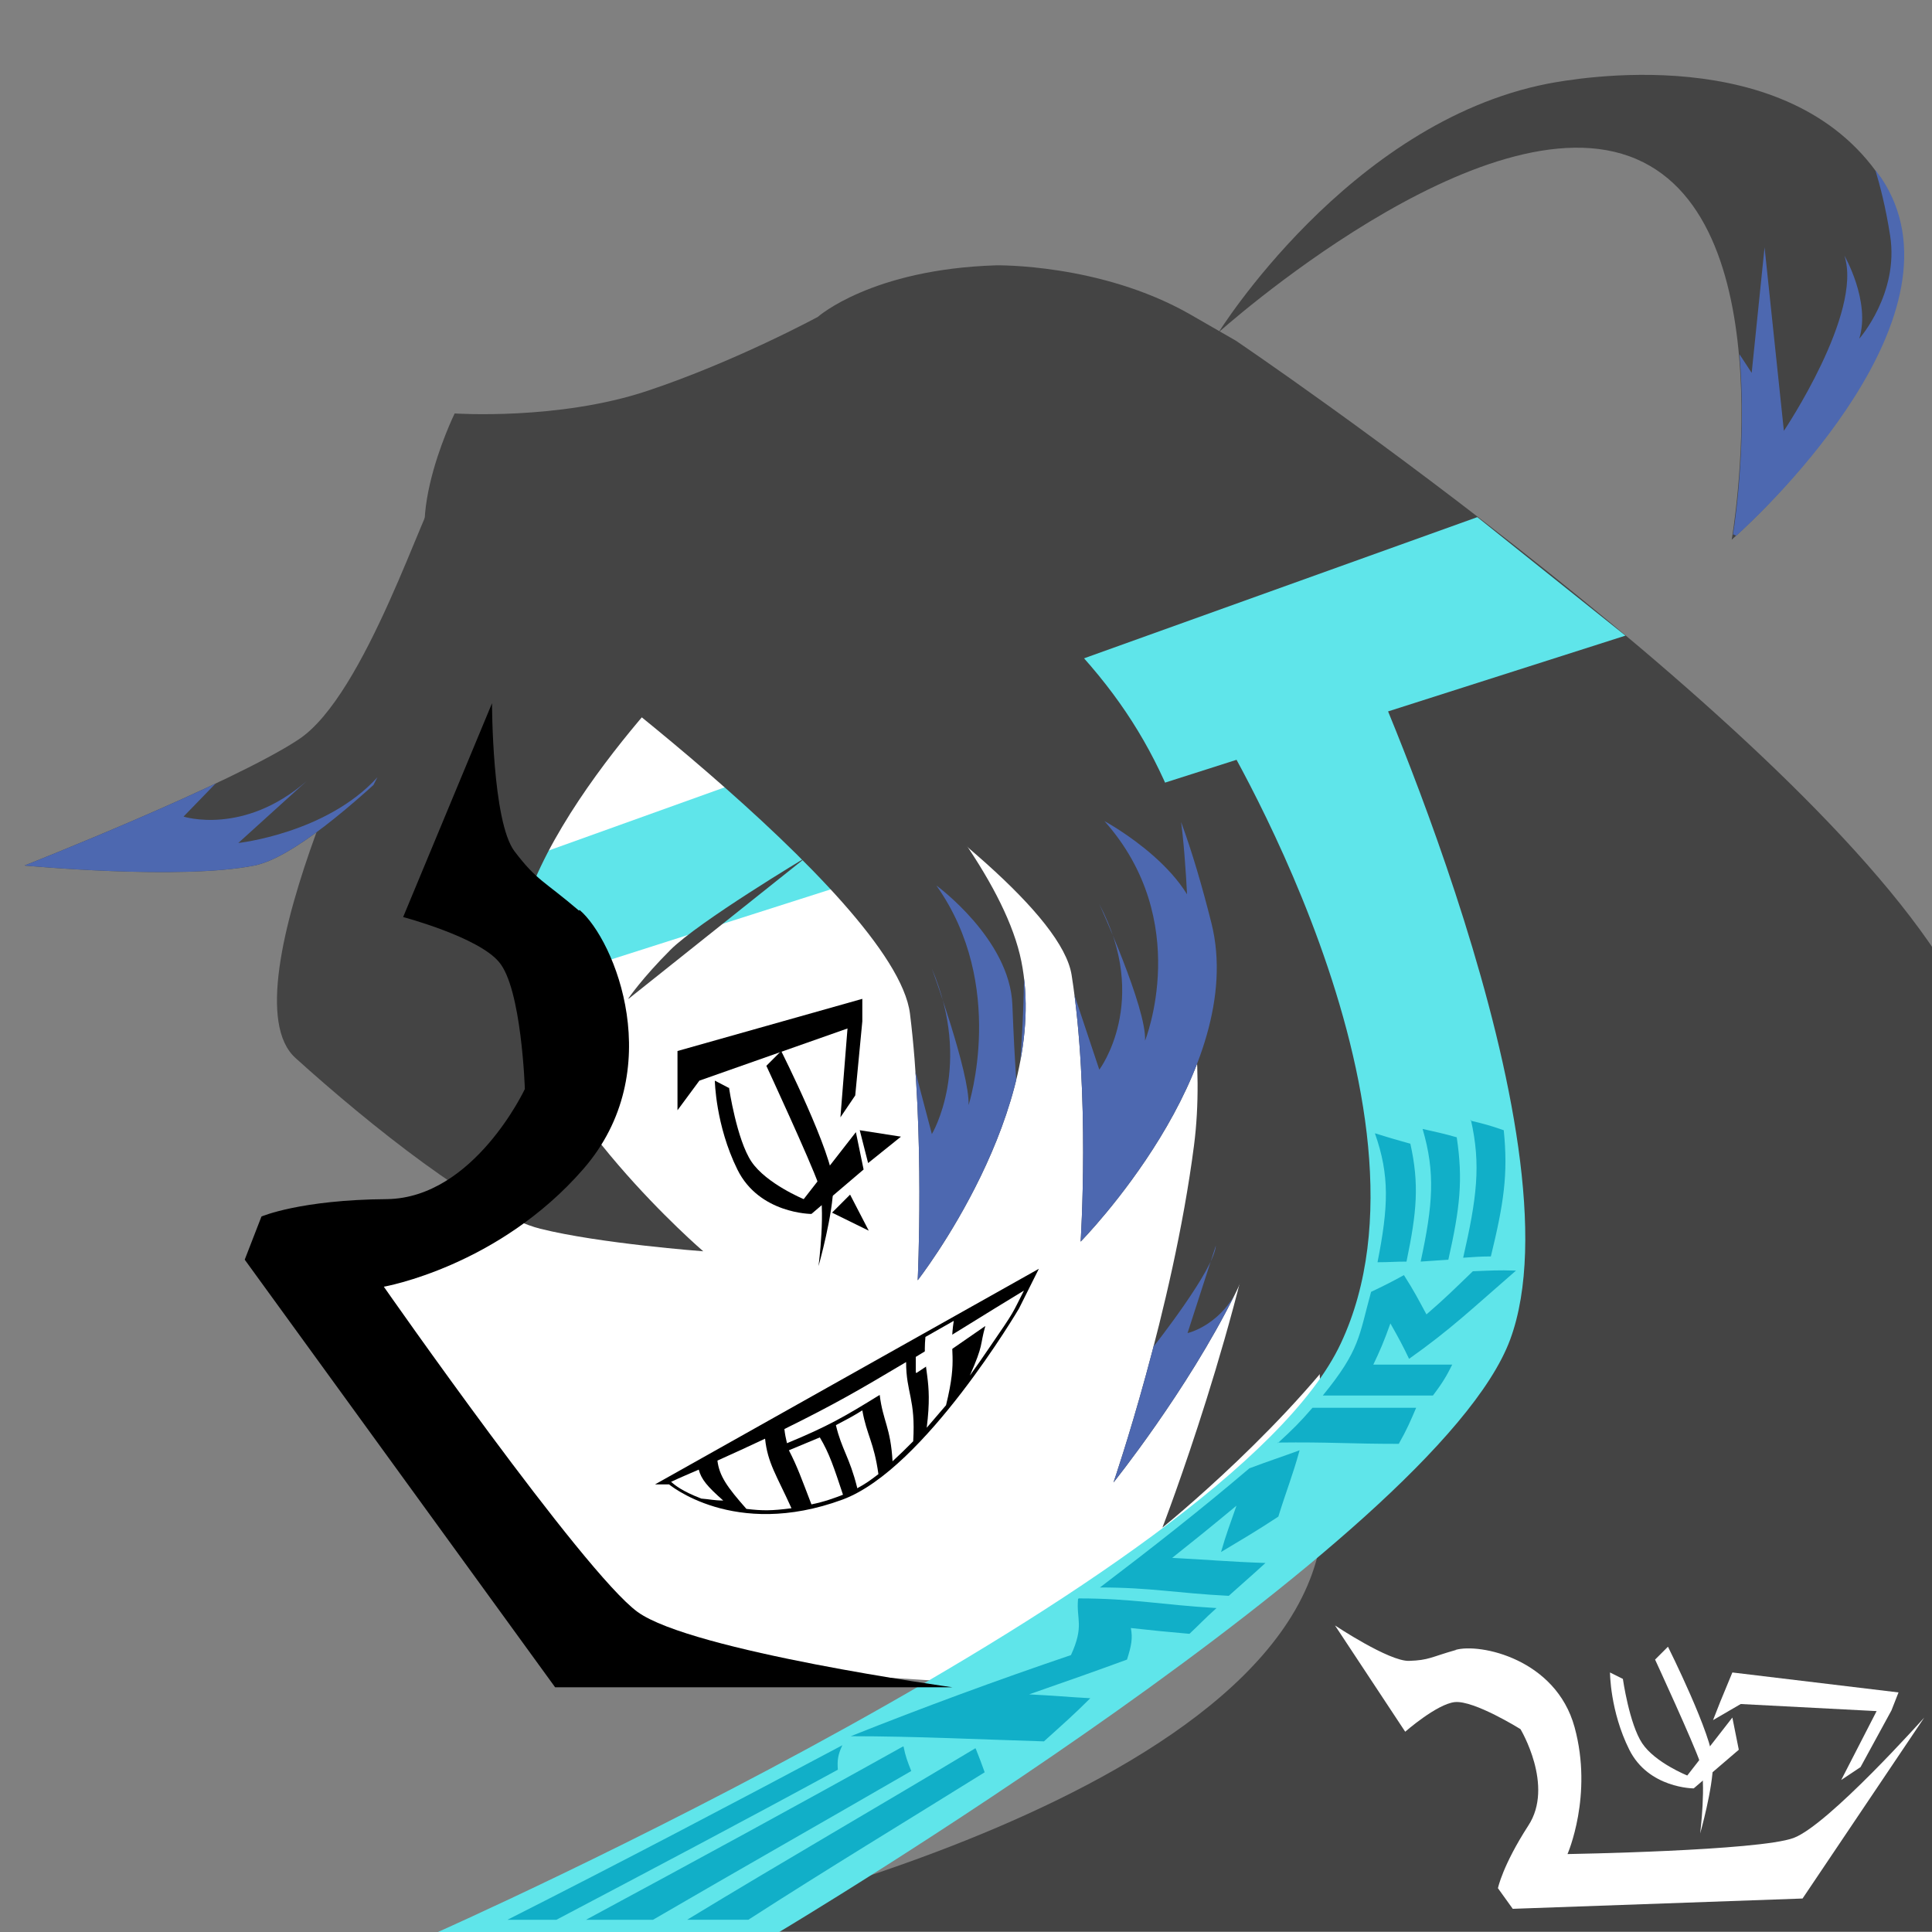 <?xml version="1.0" encoding="UTF-8"?>
<svg xmlns="http://www.w3.org/2000/svg" xmlns:xlink="http://www.w3.org/1999/xlink" viewBox="0 0 300 300">
  <rect x="0" y="0" width="300" height="300" fill="#808080" stroke="none"/>
  <defs>
    <style>
      .cls-1 {
        stroke: #000;
        stroke-miterlimit: 10;
        stroke-width: 1.2px;
      }

      .cls-2 {
        fill: #fff;
      }

      .cls-3 {
        fill: none;
      }

      .cls-4 {
        clip-path: url(#clippath-1);
      }

      .cls-5 {
        fill: #444;
      }

      .cls-6 {
        clip-path: url(#clippath-3);
      }

      .cls-7 {
        fill: #5fe5ea;
      }

      .cls-8 {
        fill: #11afc8;
      }

      .cls-9 {
        fill: #4d68b0;
      }

      .cls-10 {
        clip-path: url(#clippath-2);
      }

      .cls-11 {
        clip-path: url(#clippath);
      }
    </style>
    <clipPath id="clippath">
      <path class="cls-3" d="M176.4,122.5s12.3,29.9,9,55.4-12.5,52.3-12.5,52.3c0,0,11.4-14.2,18.8-29.1,4.8-9.6,7.9-24.2,8.1-33.8.5-24.3-10.9-54.7-10.9-54.7l-12.5,9.9Z"/>
    </clipPath>
    <clipPath id="clippath-1">
      <path class="cls-3" d="M38,117l-9.5,9.8s9.3,3,19.1-5.5l-10.6,9.6s13.7-1.5,21.6-10.2c0,0-15.4,31.5-30.1,30.3-14.8-1.2-28-11.5-28-11.5l3.4-12.6,34.1-9.9Z"/>
    </clipPath>
    <clipPath id="clippath-2">
      <path class="cls-3" d="M80.3,96.4s58.7,42.6,61,61c2.3,18.4,1.2,41.4,1.2,41.4,0,0,20.7-26.5,16.1-49.5-4.6-23-44.9-57.5-44.9-57.5l-34.5-8.1,1.2,12.7Z"/>
    </clipPath>
    <clipPath id="clippath-3">
      <path class="cls-3" d="M89.6,90.4s73.9,42.6,76.8,61c2.9,18.4,1.4,41.4,1.4,41.4,0,0,26.1-26.5,20.3-49.5-5.8-23-12.2-35.4-30.2-51.4s-69.8-14.2-69.8-14.2l1.4,12.7Z"/>
    </clipPath>
  </defs>
  <g id="_レイヤー_1" data-name="レイヤー_1">
    <path class="cls-5" d="M128.1,109.8s31,23.6,31,38-12,56.4-17,63.6,38-28.7,36-55.4-36-86.2-36-86.2l-37-7.2-33,5.1v15.4l56,26.7Z"/>
    <polygon points="93.9 142 92.9 150 94.9 143 106.9 141 93.9 142"/>
  </g>
  <g id="_レイヤー_2" data-name="レイヤー_2">
    <path class="cls-2" d="M89.6,155.1c2.6,13-10.8,32.5-22.9,37s-16.7,6.8-16.7,6.8l42.8,58.7,69.9,4.5s51.9-35.1,52.3-63.2-49-112.7-49-112.7c0,0-68.1-15.7-83.4,6.9-15.3,22.6-17.4,36.9-17.4,36.9,0,0,22.3,15.1,24.3,25.3Z"/>
    <polygon points="139.9 176.5 133.5 175.5 134.8 180.6 139.9 176.5"/>
    <path class="cls-5" d="M69.8,90.8c-9.2-6.2.8-26.6.8-26.6,0,0,16.1,1.1,29.9-3.5,13.8-4.6,26.5-11.5,26.5-11.5,0,0,8.3-7.4,27.7-8,0,0,16.1-.3,29.9,7.5.5.3,7.3,4.2,7.3,4.2,0,0,91.6,61.9,112.3,101,20.7,39.1,6.6,146,6.6,146H104s101.5-21.1,101.5-65.5c0-84.1-26.5-124.7-37.1-130s-89.4-7.6-98.6-13.7Z"/>
    <path class="cls-1" d="M104,229.9l55.9-31.4-2.2,4.4s-14.6,24.8-27.1,29.4c-16.6,6.1-26.5-2.4-26.5-2.4Z"/>
    <g>
      <path class="cls-2" d="M115.9,234.3c-3-3.4-4.2-5.1-4.5-7.5,2.9-1.3,4.4-2,7.4-3.4.4,3.8,1.8,5.7,4.1,10.8-3.1.4-4.5.4-7,.1Z"/>
      <path class="cls-2" d="M126,233.6c-1.5-3.9-2.2-5.9-3.5-8.4,1.9-.8,3.1-1.3,4.8-2,1.5,2.5,2.2,4.7,3.6,8.9-1.3.5-2.9,1.1-4.9,1.5Z"/>
      <path class="cls-2" d="M133.1,231c-1.2-4.8-2.4-5.9-3.3-9.7,1.7-.9,2.5-1.3,4.1-2.3.7,3.9,1.8,4.9,2.5,9.9-1.3,1-2,1.5-3.3,2.2Z"/>
      <path class="cls-2" d="M138.6,227c-.3-5.4-1.5-6.3-2-10.4-5.5,3.4-8.1,4.9-14.4,7.5-.2-.9-.3-1.3-.4-2.2,7.9-3.9,11.5-6,18.9-10.4,0,4.8,1.5,5.7,1.1,12.3-1.3,1.3-1.9,1.9-3.2,3.1Z"/>
      <path class="cls-2" d="M108.5,228.2c.4,1.5,1.3,2.6,3.8,4.8-1.4,0-2.1-.2-3.4-.3-3.1-1.2-4.1-2.1-4.7-2.6,1.7-.8,2.5-1.1,4.3-1.9Z"/>
      <path class="cls-2" d="M143.9,221.7c1.2-1.4,1.8-2.1,3-3.5,1.9-7.7.4-8,1.2-13.1-1.8,1-2.6,1.5-4.4,2.5-.5,5.4,1.2,6.2.2,14.1Z"/>
      <path class="cls-2" d="M142.2,213.1c0-1,0-1.5,0-2.4,6.8-4.1,10.2-6.3,16.8-10.3-1.9,3.7-1.2,2.8-5.4,8.9-1.1,1.6-1.7,2.5-3,4.3,2.2-5,1.5-4.5,2.4-7.7-4.2,2.9-6.3,4.4-10.7,7.3Z"/>
    </g>
    <path class="cls-5" d="M180.4,122.3s20.6,27,16.7,54.5c-3.9,27.5-16.6,60.4-16.6,60.4,0,0,20.6-16.6,31.7-33.4,7.2-10.9,11.3-26.9,11.1-37.1-.6-25.9-23.4-56.7-23.4-56.7l-19.5,12.3Z"/>
    <path class="cls-5" d="M176.4,122.5s12.3,29.9,9,55.4-12.5,52.3-12.5,52.3c0,0,11.4-14.2,18.8-29.1,4.8-9.6,7.9-24.2,8.1-33.8.5-24.3-10.9-54.7-10.9-54.7l-12.5,9.9Z"/>
    <g class="cls-11">
      <path class="cls-9" d="M178.2,201.6l1,7.4s9.4-11.9,9.6-15.6l-4.4,13.6s5.6-1.2,8.4-8.1c0,0-.7,19.4-9.1,25s-14,9.1-14.7,9.7,9.2-32,9.2-32Z"/>
    </g>
    <polygon class="cls-7" points="93.6 149.4 252.4 98.7 229.4 80.3 78.7 134.4 93.6 149.4"/>
    <path class="cls-7" d="M211.5,101s34.5,75.9,23,107-113.5,92-113.5,92h-53s123-54.6,140.2-91.4c17.3-36.8-19.6-96.6-19.6-96.6l22.8-10.9Z"/>
    <path class="cls-5" d="M75.2,76.9s-4.6-3.5-6.9-1.2-11.5,32.2-21.9,39.1c-10.4,6.9-42.6,19.6-42.6,19.6,0,0,24.2,2.3,35.7,0s38-32.2,43.7-38c5.8-5.8-8.1-19.6-8.1-19.6Z"/>
    <path class="cls-5" d="M60.9,102.2s-26.5,51.8-15,62.1c11.5,10.4,28.8,24.2,38,26.5,9.2,2.3,25.3,3.5,25.3,3.5,0,0-25.5-21.9-29-41.5-3.5-19.6,27.3-50,27.3-50l-16.8-9.8-29.9,9.2Z"/>
    <g class="cls-4">
      <path class="cls-9" d="M75.2,76.9s-4.6-3.5-6.9-1.2-11.5,32.2-21.9,39.1c-10.4,6.9-42.6,19.6-42.6,19.6,0,0,24.2,2.3,35.7,0s38-32.2,43.7-38c5.8-5.8-8.1-19.6-8.1-19.6Z"/>
    </g>
    <path class="cls-5" d="M80.3,96.4s58.7,42.6,61,61c2.3,18.4,1.2,41.4,1.2,41.4,0,0,20.7-26.5,16.1-49.5-4.6-23-44.9-57.5-44.9-57.5l-34.5-8.1,1.2,12.7Z"/>
    <g class="cls-10">
      <path class="cls-9" d="M141.3,163.2l3.4,12.9s6.4-10.6,0-25.7c0,0,5.9,16.2,5.7,21.2,0,0,6-18.6-5-34.1,0,0,11.4,8.3,11.8,18.5s.8,14.4.8,14.4c0,0,2.3-24.9,0-30.3l7.6,31.4-23.7,33-4.5-7.6,3.8-33.6Z"/>
    </g>
    <path d="M113.2,168.9s1.2,8.1,3.5,11.5,8.1,5.8,8.1,5.8l8.1-10.4,1.2,5.8-8.1,6.9s-8.1,0-11.5-6.9-3.5-13.8-3.5-13.8l2.3,1.2Z"/>
    <path d="M119,165.5l2.3-2.3s8.1,16.1,8.1,20.7-2.3,12.7-2.3,12.7c0,0,1.2-9.2,0-12.7s-8.1-18.4-8.1-18.4Z"/>
    <polygon points="105.2 163.2 105.2 168.9 105.2 172.4 108.6 167.8 131.6 159.7 130.5 173.5 132.8 170.1 133.9 158.6 133.9 155.1 105.2 163.2"/>
    <path d="M90,141.3c5.5,4.7,13.8,25,.6,40.2-13.2,15.2-31,18.3-31,18.3,0,0,31,44.4,39.4,50.5s48.9,11.7,48.9,11.7h-61.7l-48.2-66.4,2.6-6.7s6-2.6,19.5-2.7c13.5-.2,21.4-17.1,21.4-17.1,0,0-.5-15.6-4-19.7-3.2-3.9-14.9-7-14.9-7l13.8-33.2s0,18.4,3.5,23,4.5,4.5,10,9.2Z"/>
    <path class="cls-5" d="M97.6,155.1l27.6-22s-16.7,10-21.1,14.4-6.5,7.5-6.5,7.5Z"/>
    <polygon points="134.9 191.1 132 185.5 129.2 188.3 134.9 191.1"/>
    <path class="cls-2" d="M226,256.2c3.8-1.1,15.6,1.4,18.5,12s-1.1,19.7-1.1,19.7c0,0,29.7-.5,35.1-2.5s20.3-18.7,20.3-18.7l-18.9,28.1-45,1.6-2.3-3.2s.7-3.5,4.7-9.7c4.1-6.2-1.2-15-1.2-15,0,0-7.2-4.5-10.2-4.2-2.8.3-7.7,4.6-7.7,4.6l-10.9-16.5s8.4,5.6,11.5,5.5,3.4-.6,7.3-1.7Z"/>
    <path class="cls-2" d="M252,260.7s1,7,3,10,7,5,7,5l7-9,1,5-7,6s-7,0-10-6-3-12-3-12l2,1Z"/>
    <path class="cls-2" d="M257,257.7l2-2s7,14,7,18-2,11-2,11c0,0,1-8,0-11s-7-16-7-16Z"/>
    <polygon class="cls-2" points="269 259.7 267.1 264.3 266 267.1 270.3 264.6 291.4 265.7 285.9 276.4 288.9 274.4 293.7 265.6 294.8 262.8 269 259.7"/>
    <path class="cls-5" d="M189.1,51.8s20.2-32.7,51.2-38.8c4.2-.8,37.3-6.8,51.7,14.6,15.2,22.7-23.1,56.2-23.1,56.2,0,0,8.5-49.1-14.8-59.1-23.7-10.2-65.1,27.1-65.1,27.1Z"/>
    <path class="cls-9" d="M269.6,83.2c4.9-4.4,36.6-34.6,22.5-55.6-.3-.4-.6-.8-.9-1.2.7,2.3,1.6,5.7,2.3,10.2,1.4,9-4.8,16-4.8,16,1.8-5.8-2.3-12.9-2.3-12.9,2.9,8.9-9.4,27.2-9.4,27.2l-3-28.5-2,19.5-1.9-2.9c1.1,12.7-.5,24.9-1,28,.2,0,.3.1.5.2Z"/>
    <path class="cls-5" d="M89.6,90.4s73.9,42.6,76.8,61c2.9,18.4,1.4,41.4,1.4,41.4,0,0,26.1-26.5,20.3-49.5-5.8-23-12.2-35.4-30.2-51.4s-69.8-14.2-69.8-14.2l1.4,12.7Z"/>
    <g class="cls-6">
      <path class="cls-9" d="M166.4,153.2l4.3,12.9s8-10.6,0-25.7c0,0,7.4,16.2,7.1,21.2,0,0,7.5-18.6-6.3-34.1,0,0,15.4,8.3,14.9,18.5s-1.5,15.1-1.5,15.1c0,0,0-34.6-3-40l15.1,40.4-29.8,33-5.7-7.6,4.8-33.6Z"/>
    </g>
    <g>
      <path class="cls-8" d="M130.8,271c-.7,1.5-.8,2.3-.7,3.8-14.5,7.9-29.1,15.6-43.7,23.3h-7.6c17.4-8.8,34.7-17.9,52-27.1ZM140.3,271.2c.3,1.5.6,2.3,1.2,3.8-13.3,7.7-26.7,15.3-40.1,23.1h-10.4c16.5-8.9,32.9-17.8,49.2-26.9ZM151.5,271.5c.6,1.5.9,2.3,1.4,3.7-12.2,7.6-24.6,15.1-36.7,22.9h-9.5c14.8-9,29.9-17.7,44.7-26.6Z"/>
      <path class="cls-8" d="M167.5,248.2c8.3,0,12.9,1,21.4,1.5-2,1.8-2.7,2.6-4.2,4-3.5-.3-5.4-.5-9.1-.9.3,1.6.1,2.7-.6,4.9-5.2,1.9-8.3,3-15.2,5.4,3.9.2,5.9.4,9.5.6-2.6,2.6-4.1,3.9-7.2,6.7-10-.3-20-.8-30-.8,11.3-4.5,22.7-8.7,34.2-12.6,2.1-4.6.8-5.5,1.1-8.7Z"/>
      <path class="cls-8" d="M181.9,241.9c5.9.3,8.8.6,14.6.8-2.4,2.2-3.6,3.2-5.7,5.1-8-.4-12.1-1.3-20-1.3,7.9-6,15.7-12.1,23.2-18.5,3.2-1.2,4.8-1.7,7.8-2.8-1.1,4-2,6.1-3.3,10.3-3.5,2.3-5.4,3.4-8.9,5.5.8-2.8,1.4-4.3,2.4-7.2-4.1,3.4-6.2,5.1-10.1,8.2Z"/>
      <path class="cls-8" d="M198.4,224.1c2.4-2.2,3.5-3.3,5.4-5.5,7.1,0,9.6,0,16.1,0-.9,2.1-1.4,3.3-2.7,5.6-7.8,0-10.8-.3-18.8-.2Z"/>
      <path class="cls-8" d="M213.2,211.9c5.1,0,7.1,0,12.3,0-.8,1.6-1.4,2.7-3,4.8-7,0-9.6,0-17.1,0,5.8-7.1,5.6-9.2,7.5-16.1,2.1-1,3.1-1.5,5.1-2.6,1.6,2.5,2.2,3.7,3.5,6.1,2.9-2.5,4.3-3.9,7.2-6.7,2.6-.1,3.9-.2,6.7-.1-6.8,5.9-10.1,9.1-16.6,13.7-1-2.1-1.6-3.2-2.9-5.5-1,2.8-1.6,4.2-2.7,6.5Z"/>
      <path class="cls-8" d="M213.6,176c2.2.7,3.3,1,5.4,1.6,1.4,6.3,1,10.6-.6,18.3-1.8,0-2.6.1-4.5.1,1.7-8.6,1.9-13.5-.4-20ZM220.9,175.3c2.2.5,3.2.7,5.3,1.3,1,6.6.5,11-1.3,19-1.7.1-2.5.2-4.3.3,1.9-8.8,2.3-13.8.3-20.6ZM228.3,174c2.1.5,3.2.8,5.2,1.5.7,6.8,0,11.4-2,19.6-1.8,0-2.6.1-4.3.2,2.1-9.2,2.8-14.4,1.2-21.4Z"/>
    </g>
  </g>
</svg>